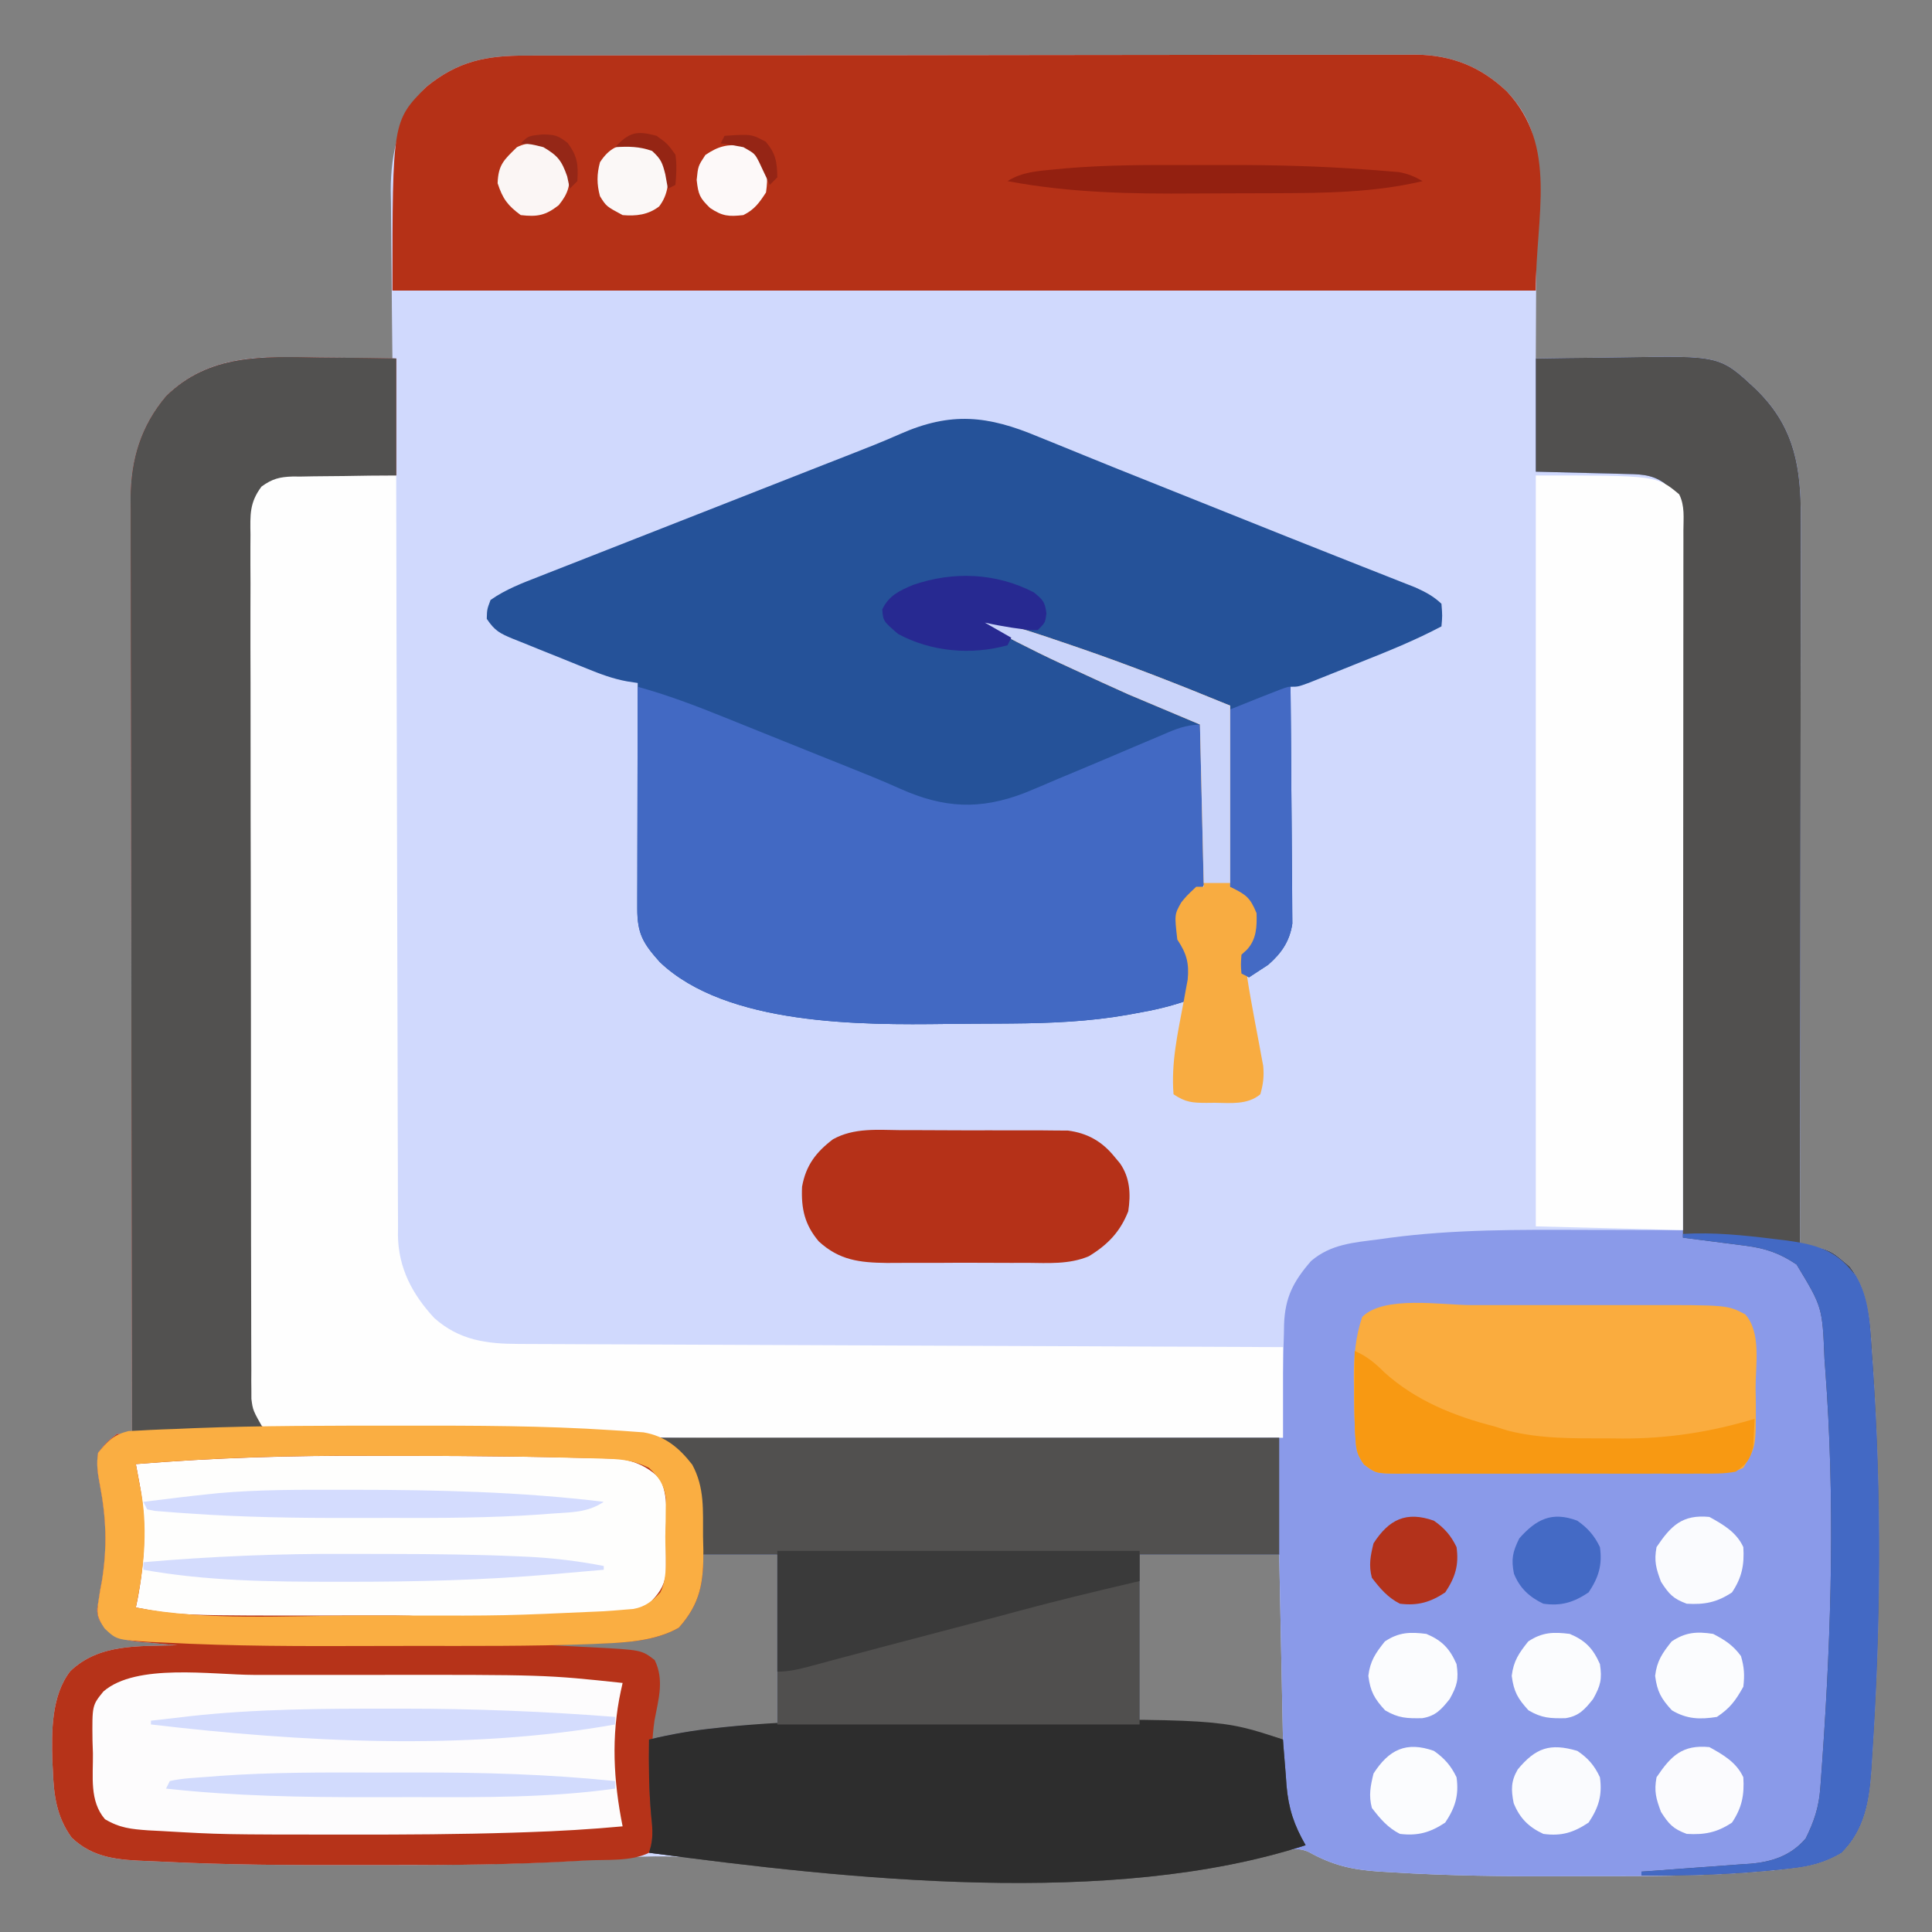 <?xml version="1.0" encoding="UTF-8"?>
<svg version="1.1" xmlns="http://www.w3.org/2000/svg" width="512" height="512">
<rect width="100%" height="100%" fill="#808080" stroke="none"/>
<path d="M0 0 C1.036 -0.005 2.072 -0.009 3.14 -0.014 C6.605 -0.026 10.07 -0.025 13.535 -0.023 C16.022 -0.029 18.51 -0.036 20.997 -0.043 C27.048 -0.059 33.099 -0.066 39.15 -0.067 C44.07 -0.068 48.991 -0.072 53.912 -0.078 C67.875 -0.096 81.839 -0.105 95.803 -0.103 C96.555 -0.103 97.307 -0.103 98.082 -0.103 C99.212 -0.103 99.212 -0.103 100.364 -0.103 C112.566 -0.102 124.767 -0.121 136.969 -0.149 C149.51 -0.178 162.051 -0.192 174.592 -0.19 C181.628 -0.19 188.664 -0.195 195.7 -0.217 C202.318 -0.237 208.936 -0.236 215.554 -0.222 C217.98 -0.22 220.406 -0.224 222.831 -0.236 C226.149 -0.252 229.466 -0.242 232.784 -0.227 C234.216 -0.242 234.216 -0.242 235.677 -0.258 C245.261 -0.16 252.937 2.895 259.895 9.474 C265.35 15.27 267.845 21.249 267.81 29.181 C267.81 30.322 267.809 31.462 267.809 32.638 C267.799 33.854 267.789 35.069 267.778 36.322 C267.774 38.207 267.774 38.207 267.769 40.13 C267.76 43.454 267.742 46.778 267.72 50.102 C267.699 53.501 267.69 56.9 267.68 60.299 C267.658 66.955 267.625 73.611 267.583 80.267 C269.405 80.236 269.405 80.236 271.264 80.204 C275.817 80.131 280.369 80.085 284.923 80.048 C286.885 80.028 288.847 80.001 290.809 79.966 C316.423 79.522 316.423 79.522 325.958 88.455 C335.249 97.496 337.57 107.125 337.802 119.814 C337.84 124.229 337.827 128.644 337.81 133.059 C337.809 135.051 337.809 137.043 337.811 139.034 C337.811 144.414 337.799 149.793 337.785 155.172 C337.773 160.805 337.772 166.437 337.769 172.069 C337.763 182.721 337.747 193.374 337.727 204.027 C337.704 216.16 337.693 228.293 337.683 240.426 C337.662 265.373 337.627 290.32 337.583 315.267 C338.69 315.405 339.797 315.543 340.937 315.685 C344.643 316.277 346.074 316.845 348.833 319.267 C349.477 319.804 350.122 320.34 350.786 320.892 C355.843 327.576 356.198 335.928 356.708 344.017 C356.786 345.137 356.863 346.257 356.944 347.41 C359.224 382.005 359.011 416.554 356.708 451.142 C356.608 452.799 356.608 452.799 356.507 454.488 C355.908 462.719 354.665 470.185 348.583 476.267 C344.144 478.862 340.36 479.821 335.27 480.392 C334.037 480.539 332.803 480.686 331.532 480.838 C329.883 480.99 328.233 481.132 326.583 481.267 C325.515 481.356 324.448 481.445 323.348 481.537 C309.764 482.5 296.161 482.455 282.549 482.453 C279.76 482.453 276.97 482.46 274.18 482.473 C259.252 482.545 244.376 482.38 229.473 481.443 C228.275 481.374 227.077 481.305 225.843 481.233 C218.671 480.721 213.685 479.549 207.404 476.056 C205.132 475.073 203.866 475.234 201.442 475.658 C200.226 475.856 200.226 475.856 198.985 476.057 C198.11 476.209 197.235 476.361 196.333 476.517 C188.45 477.761 180.599 478.739 172.645 479.392 C171.329 479.505 171.329 479.505 169.986 479.62 C152.318 481.023 134.613 481.472 116.895 481.455 C115.935 481.455 114.975 481.455 113.986 481.455 C90.724 481.434 67.344 480.757 44.266 477.635 C35.32 476.743 26.424 477.496 17.477 478.108 C-0.567 479.318 -18.56 479.58 -36.64 479.528 C-39.868 479.519 -43.097 479.519 -46.325 479.528 C-62.765 479.575 -79.205 479.481 -95.628 478.668 C-97.046 478.6 -98.465 478.539 -99.883 478.485 C-107.658 478.18 -114.552 477.872 -120.417 472.267 C-124.456 466.709 -125.174 461.004 -125.417 454.267 C-125.457 453.548 -125.497 452.829 -125.538 452.088 C-125.784 444.202 -125.814 434.584 -120.792 428.142 C-113.058 420.721 -102.453 421.598 -92.417 421.267 C-94.063 421.138 -94.063 421.138 -95.742 421.006 C-97.196 420.865 -98.65 420.723 -100.105 420.58 C-100.826 420.526 -101.547 420.473 -102.29 420.418 C-106.279 419.999 -108.148 419.47 -111.445 416.99 C-113.417 414.267 -113.417 414.267 -113.722 411.838 C-113.509 410.627 -113.509 410.627 -113.292 409.392 C-113.157 408.518 -113.022 407.644 -112.882 406.744 C-112.729 405.927 -112.575 405.109 -112.417 404.267 C-110.985 395.353 -111.246 387.587 -112.952 378.744 C-113.514 375.751 -113.921 373.291 -113.417 370.267 C-111.167 367.392 -111.167 367.392 -108.417 365.267 C-107.097 365.267 -105.777 365.267 -104.417 365.267 C-104.42 363.957 -104.423 362.647 -104.426 361.297 C-104.491 330.178 -104.54 299.059 -104.571 267.939 C-104.574 264.107 -104.578 260.274 -104.582 256.442 C-104.583 255.679 -104.584 254.916 -104.584 254.13 C-104.598 241.785 -104.621 229.441 -104.649 217.097 C-104.677 204.425 -104.693 191.753 -104.7 179.081 C-104.704 171.265 -104.717 163.45 -104.741 155.634 C-104.759 149.635 -104.761 143.636 -104.757 137.637 C-104.757 135.181 -104.763 132.724 -104.775 130.268 C-104.79 126.908 -104.786 123.549 -104.778 120.189 C-104.787 119.222 -104.796 118.255 -104.805 117.259 C-104.737 107.005 -102.087 98.164 -95.417 90.267 C-86.391 81.379 -75.793 79.847 -63.646 79.886 C-60.841 79.916 -58.035 79.966 -55.23 80.017 C-53.305 80.038 -51.38 80.056 -49.454 80.072 C-44.775 80.116 -40.096 80.185 -35.417 80.267 C-35.426 79.615 -35.435 78.963 -35.444 78.291 C-35.533 71.461 -35.593 64.631 -35.637 57.8 C-35.657 55.256 -35.684 52.712 -35.719 50.169 C-35.768 46.497 -35.79 42.826 -35.808 39.154 C-35.829 38.03 -35.849 36.905 -35.87 35.747 C-35.873 25.827 -33.623 15.565 -26.417 8.267 C-18.028 1.442 -10.552 -0.034 0 0 Z M46.583 397.267 C46.335 399.124 46.088 400.98 45.833 402.892 C44.983 407.901 44.114 411.442 40.583 415.267 C32.729 420.329 22.904 419.535 13.882 419.785 C12.517 419.836 12.517 419.836 11.126 419.889 C10.301 419.914 9.476 419.939 8.626 419.964 C6.36 420.093 6.36 420.093 4.583 422.267 C5.436 422.305 5.436 422.305 6.308 422.343 C8.92 422.46 11.533 422.583 14.145 422.705 C15.04 422.744 15.936 422.784 16.858 422.824 C30.716 423.484 30.716 423.484 33.536 426.033 C34.79 428.709 34.758 430.111 34.333 433.017 C34.224 433.817 34.116 434.616 34.005 435.439 C33.865 436.373 33.726 437.306 33.583 438.267 C33.253 440.907 32.923 443.547 32.583 446.267 C49.413 444.287 49.413 444.287 66.583 442.267 C66.583 427.417 66.583 412.567 66.583 397.267 C59.983 397.267 53.383 397.267 46.583 397.267 Z M162.583 397.267 C162.583 412.117 162.583 426.967 162.583 442.267 C175.123 443.587 187.663 444.907 200.583 446.267 C200.253 430.097 199.923 413.927 199.583 397.267 C187.373 397.267 175.163 397.267 162.583 397.267 Z " fill="#D0D9FD" transform="translate(139.417,14.733)"/>
<path d="M0 0 C5.781 -0.092 11.559 -0.172 17.34 -0.22 C19.302 -0.24 21.264 -0.267 23.226 -0.302 C48.84 -0.745 48.84 -0.745 58.375 8.188 C67.667 17.228 69.987 26.858 70.219 39.547 C70.258 43.962 70.245 48.376 70.227 52.792 C70.226 54.783 70.227 56.775 70.228 58.767 C70.229 64.146 70.217 69.526 70.203 74.905 C70.19 80.537 70.189 86.169 70.187 91.801 C70.181 102.454 70.164 113.107 70.144 123.759 C70.122 135.893 70.111 148.026 70.101 160.159 C70.08 185.106 70.045 210.053 70 235 C71.107 235.138 72.214 235.276 73.354 235.418 C77.06 236.01 78.491 236.577 81.25 239 C81.895 239.536 82.539 240.072 83.203 240.625 C88.26 247.309 88.616 255.661 89.125 263.75 C89.203 264.87 89.281 265.989 89.361 267.143 C91.641 301.737 91.429 336.287 89.125 370.875 C89.026 372.531 89.026 372.531 88.924 374.221 C88.325 382.452 87.083 389.917 81 396 C76.561 398.595 72.777 399.553 67.688 400.125 C66.454 400.272 65.22 400.419 63.949 400.57 C62.3 400.722 60.65 400.864 59 401 C57.932 401.089 56.865 401.178 55.765 401.27 C42.181 402.232 28.578 402.187 14.967 402.185 C12.177 402.185 9.387 402.192 6.598 402.206 C-8.33 402.278 -23.207 402.113 -38.109 401.176 C-39.307 401.106 -40.505 401.037 -41.74 400.966 C-48.912 400.453 -53.898 399.282 -60.179 395.788 C-62.45 394.805 -63.716 394.967 -66.141 395.391 C-66.951 395.522 -67.762 395.654 -68.597 395.79 C-69.473 395.941 -70.348 396.093 -71.25 396.25 C-79.132 397.493 -86.984 398.472 -94.938 399.125 C-95.815 399.2 -96.693 399.275 -97.597 399.353 C-115.264 400.755 -132.97 401.207 -150.688 401.188 C-152.132 401.187 -152.132 401.187 -153.605 401.187 C-180.912 401.152 -207.919 399.603 -235 396 C-234.749 395.096 -234.749 395.096 -234.492 394.174 C-233.851 391.343 -234.149 388.948 -234.438 386.062 C-235.03 379.358 -235.099 372.726 -235 366 C-228.792 364.483 -222.67 363.497 -216.312 362.875 C-215.09 362.745 -215.09 362.745 -213.842 362.613 C-209.495 362.171 -205.402 362 -201 362 C-201 347.15 -201 332.3 -201 317 C-207.6 317 -214.2 317 -221 317 C-221.25 308.5 -221.25 308.5 -221.298 305.873 C-221.54 300.257 -222.725 295.646 -226 291 C-227.92 289.375 -229.799 288.25 -232 287 C-232 286.67 -232 286.34 -232 286 C-177.55 286 -123.1 286 -67 286 C-67 280.39 -67 274.78 -67 269 C-66.952 265.449 -66.885 261.921 -66.75 258.375 C-66.736 257.556 -66.722 256.738 -66.707 255.895 C-66.422 248.786 -64.264 244.612 -59.562 239.188 C-54.285 234.682 -48.29 234.301 -41.625 233.438 C-40.724 233.312 -39.823 233.186 -38.895 233.057 C-21.637 230.752 -4.437 230.877 12.938 230.938 C15.471 230.943 18.004 230.947 20.537 230.951 C26.691 230.962 32.846 230.979 39 231 C38.963 205.922 38.903 180.845 38.816 155.767 C38.776 144.123 38.744 132.479 38.729 120.836 C38.716 110.688 38.689 100.541 38.645 90.394 C38.623 85.02 38.607 79.646 38.608 74.271 C38.609 69.214 38.591 64.158 38.559 59.101 C38.55 57.244 38.549 55.387 38.554 53.529 C38.561 50.995 38.543 48.462 38.519 45.928 C38.527 45.192 38.535 44.456 38.542 43.697 C38.461 38.856 37.41 36.417 34 33 C30.56 30.562 27.182 30.691 23.047 30.586 C21.839 30.55 20.631 30.515 19.386 30.478 C17.856 30.444 16.326 30.41 14.75 30.375 C9.883 30.251 5.015 30.128 0 30 C0 20.1 0 10.2 0 0 Z M-105 317 C-105 331.85 -105 346.7 -105 362 C-92.46 363.32 -79.92 364.64 -67 366 C-67.33 349.83 -67.66 333.66 -68 317 C-80.21 317 -92.42 317 -105 317 Z " fill="#8A9AE9" transform="translate(407,95)"/>
<path d="M0 0 C1.973 0.02 3.947 0.038 5.92 0.055 C10.718 0.095 15.514 0.173 20.312 0.25 C20.312 10.48 20.312 20.71 20.312 31.25 C17.988 31.264 15.664 31.278 13.27 31.293 C11.009 31.324 8.749 31.363 6.488 31.403 C4.922 31.426 3.355 31.44 1.789 31.446 C-0.469 31.455 -2.724 31.496 -4.98 31.543 C-5.676 31.539 -6.373 31.535 -7.09 31.531 C-10.587 31.635 -12.52 32.129 -15.374 34.183 C-18.609 38.471 -18.377 41.735 -18.302 46.974 C-18.308 47.959 -18.314 48.945 -18.319 49.96 C-18.332 53.266 -18.31 56.571 -18.287 59.877 C-18.289 62.246 -18.293 64.614 -18.299 66.983 C-18.308 72.75 -18.294 78.517 -18.269 84.285 C-18.241 91 -18.239 97.715 -18.239 104.431 C-18.238 116.412 -18.213 128.393 -18.175 140.374 C-18.137 152.001 -18.116 163.629 -18.113 175.257 C-18.113 176.331 -18.113 176.331 -18.112 177.427 C-18.112 178.142 -18.112 178.857 -18.112 179.594 C-18.112 181.034 -18.111 182.473 -18.111 183.913 C-18.111 184.978 -18.111 184.978 -18.11 186.065 C-18.107 197.144 -18.088 208.223 -18.068 219.302 C-18.061 223.318 -18.057 227.334 -18.053 231.351 C-18.048 238.316 -18.032 245.281 -18.005 252.246 C-17.998 254.562 -17.994 256.877 -17.993 259.193 C-17.992 262.347 -17.978 265.5 -17.962 268.653 C-17.964 269.576 -17.966 270.499 -17.969 271.449 C-17.962 272.294 -17.955 273.138 -17.948 274.008 C-17.946 274.736 -17.944 275.464 -17.942 276.214 C-17.648 278.565 -16.85 280.201 -15.688 282.25 C-14.862 282.26 -14.036 282.271 -13.185 282.281 C-5.289 282.38 2.606 282.483 10.501 282.589 C14.558 282.644 18.614 282.697 22.67 282.747 C53.689 283.133 53.689 283.133 67.402 283.723 C68.267 283.76 69.132 283.797 70.023 283.835 C72.455 283.952 74.883 284.093 77.312 284.25 C78.27 284.309 79.227 284.368 80.213 284.429 C81.183 284.501 82.154 284.572 83.155 284.646 C84.035 284.709 84.915 284.772 85.821 284.836 C91.545 285.787 95.267 288.91 98.75 293.375 C102.108 299.554 101.571 305.555 101.625 312.438 C101.654 313.645 101.683 314.852 101.713 316.096 C101.773 324.537 100.975 330.157 95.188 336.625 C88.04 340.665 79.217 340.604 71.188 340.875 C70.231 340.914 69.275 340.952 68.289 340.992 C65.964 341.085 63.638 341.171 61.312 341.25 C62.531 341.311 63.749 341.371 65.004 341.434 C66.628 341.518 68.251 341.603 69.875 341.688 C71.075 341.746 71.075 341.746 72.299 341.807 C85.343 342.499 85.343 342.499 88.812 345.188 C91.385 350.439 89.821 355.558 88.77 361.125 C87.401 370.485 88.23 380.187 89.289 389.543 C89.314 392.45 88.928 393.859 87.312 396.25 C82.542 398.635 75.886 397.987 70.566 398.297 C69.815 398.341 69.064 398.386 68.29 398.431 C51.557 399.398 34.847 399.559 18.09 399.511 C14.861 399.502 11.633 399.502 8.405 399.511 C-8.035 399.557 -24.475 399.464 -40.898 398.651 C-42.316 398.583 -43.735 398.521 -45.154 398.468 C-52.928 398.162 -59.822 397.854 -65.688 392.25 C-69.727 386.691 -70.445 380.986 -70.688 374.25 C-70.727 373.531 -70.767 372.811 -70.809 372.07 C-71.054 364.185 -71.085 354.566 -66.062 348.125 C-58.329 340.703 -47.723 341.581 -37.688 341.25 C-39.333 341.12 -39.333 341.12 -41.012 340.988 C-42.466 340.848 -43.921 340.706 -45.375 340.562 C-46.096 340.509 -46.817 340.456 -47.561 340.4 C-51.549 339.981 -53.418 339.453 -56.715 336.973 C-58.688 334.25 -58.688 334.25 -58.992 331.82 C-58.779 330.61 -58.779 330.61 -58.562 329.375 C-58.427 328.501 -58.292 327.627 -58.152 326.727 C-57.999 325.909 -57.846 325.092 -57.688 324.25 C-56.255 315.336 -56.516 307.57 -58.223 298.727 C-58.784 295.734 -59.191 293.273 -58.688 290.25 C-56.438 287.375 -56.438 287.375 -53.688 285.25 C-52.367 285.25 -51.047 285.25 -49.688 285.25 C-49.69 283.94 -49.693 282.63 -49.696 281.28 C-49.761 250.161 -49.81 219.041 -49.841 187.922 C-49.844 184.089 -49.848 180.257 -49.852 176.424 C-49.853 175.661 -49.854 174.898 -49.855 174.112 C-49.868 161.768 -49.891 149.424 -49.919 137.079 C-49.947 124.407 -49.964 111.735 -49.97 99.063 C-49.974 91.248 -49.987 83.432 -50.011 75.617 C-50.029 69.618 -50.031 63.619 -50.027 57.62 C-50.028 55.163 -50.034 52.707 -50.045 50.25 C-50.06 46.89 -50.056 43.531 -50.048 40.171 C-50.057 39.204 -50.066 38.237 -50.075 37.241 C-50.008 26.987 -47.357 18.147 -40.688 10.25 C-29.216 -1.045 -14.984 -0.266 0 0 Z " fill="#B63319" transform="translate(84.688,94.75)"/>
<path d="M0 0 C1.306 0.53 2.613 1.057 3.921 1.583 C6.874 2.773 9.821 3.976 12.765 5.187 C18.402 7.499 24.062 9.754 29.723 12.008 C38.307 15.427 46.886 18.857 55.461 22.301 C63.187 25.403 70.92 28.486 78.664 31.543 C81.083 32.5 83.501 33.458 85.92 34.416 C87.416 35.008 88.914 35.597 90.412 36.184 C92.452 36.983 94.488 37.79 96.523 38.598 C97.651 39.041 98.778 39.485 99.939 39.942 C102.605 41.156 104.685 42.239 106.812 44.25 C107.062 47.438 107.062 47.438 106.812 50.25 C99.914 53.903 92.746 56.799 85.501 59.679 C83.419 60.507 81.34 61.343 79.262 62.18 C77.938 62.709 76.613 63.237 75.289 63.766 C74.094 64.243 72.898 64.72 71.667 65.212 C68.812 66.25 68.812 66.25 66.812 66.25 C66.821 67.064 66.83 67.877 66.839 68.715 C66.92 76.395 66.981 84.075 67.02 91.755 C67.041 95.703 67.069 99.651 67.114 103.599 C67.158 107.412 67.182 111.224 67.192 115.037 C67.199 116.489 67.214 117.941 67.235 119.393 C67.265 121.432 67.268 123.47 67.267 125.51 C67.275 126.669 67.284 127.829 67.294 129.023 C66.598 133.69 64.418 136.846 60.891 139.93 C59.198 141.036 57.505 142.143 55.812 143.25 C55.153 142.92 54.492 142.59 53.812 142.25 C53.625 139.938 53.625 139.938 53.812 137.25 C54.287 136.817 54.761 136.384 55.25 135.938 C57.793 133.191 57.932 129.847 57.812 126.25 C56.059 122.004 55.049 121.368 50.812 119.25 C50.812 103.41 50.812 87.57 50.812 71.25 C47.843 70.26 44.873 69.27 41.812 68.25 C39.148 67.297 36.488 66.336 33.832 65.359 C32.332 64.812 30.833 64.265 29.333 63.718 C28.563 63.436 27.793 63.155 27 62.866 C12.701 57.652 -1.618 52.663 -16.188 48.25 C-0.534 56.316 15.374 63.669 31.478 70.777 C35.592 72.594 39.703 74.422 43.812 76.25 C43.936 82.301 44.027 88.35 44.087 94.402 C44.112 96.46 44.146 98.519 44.19 100.577 C44.25 103.536 44.279 106.494 44.301 109.453 C44.327 110.373 44.352 111.293 44.379 112.241 C44.382 118.676 44.382 118.676 41.344 121.737 C40.509 122.236 39.673 122.736 38.812 123.25 C37.247 126.38 37.272 129.841 37.812 133.25 C38.319 133.866 38.826 134.482 39.348 135.117 C41.387 138.086 40.921 139.979 40.5 143.5 C40.38 144.578 40.26 145.655 40.137 146.766 C39.976 147.995 39.976 147.995 39.812 149.25 C35.171 150.931 30.54 151.976 25.688 152.812 C25.004 152.938 24.321 153.064 23.617 153.193 C13.45 154.978 3.195 155.414 -7.109 155.488 C-8.212 155.496 -9.314 155.504 -10.45 155.513 C-12.773 155.526 -15.096 155.537 -17.418 155.545 C-19.743 155.557 -22.068 155.577 -24.392 155.607 C-46.881 155.893 -82.646 156.049 -100.312 139.227 C-104.75 134.27 -106.314 131.699 -106.301 124.964 C-106.301 124.32 -106.301 123.676 -106.301 123.013 C-106.301 120.881 -106.293 118.749 -106.285 116.617 C-106.283 115.14 -106.282 113.663 -106.281 112.187 C-106.277 108.297 -106.267 104.407 -106.256 100.518 C-106.246 96.549 -106.241 92.581 -106.236 88.613 C-106.226 80.826 -106.209 73.038 -106.188 65.25 C-107.562 65.041 -107.562 65.041 -108.963 64.829 C-112.755 64.148 -116.153 62.859 -119.703 61.414 C-120.4 61.134 -121.097 60.854 -121.815 60.566 C-123.279 59.975 -124.741 59.382 -126.202 58.785 C-128.44 57.874 -130.685 56.979 -132.93 56.086 C-134.355 55.509 -135.779 54.931 -137.203 54.352 C-137.874 54.086 -138.545 53.82 -139.236 53.546 C-142.674 52.125 -144.066 51.432 -146.188 48.25 C-146.125 45.75 -146.125 45.75 -145.188 43.25 C-141.209 40.446 -136.771 38.765 -132.262 37.012 C-131.466 36.698 -130.671 36.385 -129.851 36.062 C-127.194 35.016 -124.535 33.977 -121.875 32.938 C-119.992 32.198 -118.11 31.458 -116.228 30.718 C-112.124 29.104 -108.019 27.494 -103.914 25.886 C-96.744 23.077 -89.577 20.262 -82.41 17.445 C-79.9 16.459 -77.389 15.472 -74.878 14.486 C-74.26 14.243 -73.641 13.999 -73.004 13.749 C-68.75 12.078 -64.496 10.408 -60.241 8.739 C-59.095 8.289 -57.95 7.839 -56.77 7.376 C-54.545 6.503 -52.319 5.634 -50.092 4.767 C-45.586 3.008 -41.098 1.241 -36.678 -0.725 C-23.173 -6.692 -13.421 -5.648 0 0 Z " fill="#255299" transform="translate(275.188,115.75)"/>
<path d="M0 0 C1.036 -0.005 2.072 -0.009 3.14 -0.014 C6.605 -0.026 10.07 -0.025 13.535 -0.023 C16.022 -0.029 18.51 -0.036 20.997 -0.043 C27.048 -0.059 33.099 -0.066 39.15 -0.067 C44.07 -0.068 48.991 -0.072 53.912 -0.078 C67.875 -0.096 81.839 -0.105 95.803 -0.103 C96.555 -0.103 97.307 -0.103 98.082 -0.103 C99.212 -0.103 99.212 -0.103 100.364 -0.103 C112.566 -0.102 124.767 -0.121 136.969 -0.149 C149.51 -0.178 162.051 -0.192 174.592 -0.19 C181.628 -0.19 188.664 -0.195 195.7 -0.217 C202.318 -0.237 208.936 -0.236 215.554 -0.222 C217.98 -0.22 220.406 -0.224 222.831 -0.236 C226.149 -0.252 229.466 -0.242 232.784 -0.227 C234.216 -0.242 234.216 -0.242 235.677 -0.258 C245.261 -0.16 252.937 2.895 259.895 9.474 C273.556 23.989 267.583 42.491 267.583 62.267 C167.593 62.267 67.603 62.267 -35.417 62.267 C-35.417 17.381 -35.417 17.381 -26.417 8.267 C-18.028 1.442 -10.552 -0.034 0 0 Z " fill="#B53117" transform="translate(139.417,14.733)"/>
<path d="M0 0 C1.391 0 2.782 0.006 4.174 0.016 C4.905 0.017 5.636 0.019 6.389 0.02 C8.733 0.026 11.076 0.038 13.42 0.051 C15.005 0.056 16.59 0.061 18.176 0.065 C22.069 0.076 25.963 0.093 29.857 0.114 C29.859 1.177 29.86 2.241 29.862 3.337 C29.898 29.227 29.958 55.117 30.041 81.007 C30.081 93.527 30.113 106.047 30.128 118.567 C30.141 129.481 30.168 140.394 30.212 151.308 C30.234 157.086 30.25 162.863 30.249 168.641 C30.248 174.082 30.266 179.523 30.298 184.964 C30.307 186.958 30.309 188.952 30.303 190.947 C30.296 193.676 30.314 196.405 30.338 199.135 C30.33 199.918 30.323 200.701 30.315 201.508 C30.448 210.165 34.112 217.113 39.924 223.387 C46.544 229.299 53.769 230.261 62.349 230.272 C63.646 230.279 63.646 230.279 64.97 230.287 C67.873 230.302 70.777 230.31 73.68 230.319 C75.76 230.328 77.839 230.338 79.919 230.349 C85.569 230.376 91.219 230.397 96.87 230.417 C102.773 230.439 108.676 230.466 114.579 230.493 C125.76 230.543 136.94 230.588 148.121 230.631 C160.849 230.68 173.577 230.735 186.304 230.791 C212.489 230.904 238.673 231.011 264.857 231.114 C264.857 239.034 264.857 246.954 264.857 255.114 C243.273 255.137 221.689 255.155 200.105 255.165 C190.082 255.17 180.06 255.178 170.037 255.189 C161.298 255.199 152.559 255.205 143.821 255.208 C139.196 255.209 134.572 255.212 129.948 255.219 C125.589 255.226 121.23 255.228 116.87 255.227 C115.277 255.227 113.684 255.229 112.09 255.233 C104.41 255.25 96.797 255.186 89.152 254.358 C75.761 252.93 62.167 253.049 48.713 252.984 C46.401 252.973 44.089 252.959 41.777 252.944 C40.218 252.934 38.659 252.924 37.099 252.914 C36.323 252.909 35.546 252.904 34.745 252.899 C30.739 252.876 26.733 252.862 22.727 252.863 C18.784 252.864 14.842 252.841 10.899 252.801 C9.411 252.791 7.923 252.789 6.435 252.797 C4.375 252.806 2.318 252.785 0.259 252.757 C-0.909 252.753 -2.076 252.75 -3.279 252.746 C-6.143 252.114 -6.143 252.114 -7.797 250.181 C-9.687 245.874 -9.564 242.053 -9.537 237.397 C-9.543 236.412 -9.549 235.427 -9.556 234.412 C-9.572 231.109 -9.568 227.806 -9.563 224.502 C-9.57 222.135 -9.579 219.768 -9.588 217.401 C-9.611 210.97 -9.614 204.538 -9.612 198.106 C-9.611 194.09 -9.616 190.074 -9.622 186.058 C-9.624 184.708 -9.626 183.359 -9.628 182.009 C-9.629 181.338 -9.631 180.666 -9.632 179.974 C-9.65 167.274 -9.649 154.574 -9.643 141.873 C-9.637 130.253 -9.658 118.633 -9.691 107.014 C-9.725 95.082 -9.74 83.15 -9.735 71.218 C-9.733 64.519 -9.739 57.82 -9.763 51.122 C-9.785 44.824 -9.784 38.528 -9.763 32.23 C-9.76 29.917 -9.765 27.603 -9.779 25.29 C-9.797 22.136 -9.785 18.984 -9.764 15.83 C-9.777 14.911 -9.789 13.991 -9.802 13.043 C-9.739 8.493 -9.632 6.715 -6.666 3.069 C-5.834 2.424 -5.001 1.778 -4.143 1.114 C-3.143 0.114 -3.143 0.114 0 0 Z " fill="#FEFEFE" transform="translate(75.143,125.886)"/>
<path d="M0 0 C54.12 0 108.24 0 164 0 C164 10.23 164 20.46 164 31 C151.79 31 139.58 31 127 31 C127 45.85 127 60.7 127 76 C129.97 76 132.94 76 136 76 C138.157 76.167 140.312 76.37 142.461 76.621 C143.591 76.752 144.722 76.883 145.887 77.018 C147.038 77.156 148.189 77.295 149.375 77.438 C150.549 77.572 151.724 77.707 152.934 77.846 C161.595 78.865 161.595 78.865 165 80 C165.059 80.846 165.059 80.846 165.12 81.709 C165.313 84.308 165.531 86.903 165.75 89.5 C165.812 90.387 165.874 91.274 165.938 92.188 C166.48 98.34 167.919 102.639 171 108 C119.525 124.679 49.781 117.022 -3 110 C-2.833 109.397 -2.665 108.795 -2.492 108.174 C-1.851 105.343 -2.149 102.948 -2.438 100.062 C-3.03 93.358 -3.099 86.726 -3 80 C3.208 78.483 9.33 77.497 15.688 76.875 C16.91 76.745 16.91 76.745 18.158 76.613 C22.505 76.171 26.598 76 31 76 C31 61.15 31 46.3 31 31 C24.4 31 17.8 31 11 31 C10.75 22.5 10.75 22.5 10.702 19.873 C10.46 14.257 9.275 9.646 6 5 C4.08 3.375 2.201 2.25 0 1 C0 0.67 0 0.34 0 0 Z " fill="#51504F" transform="translate(175,381)"/>
<path d="M0 0 C5.781 -0.092 11.559 -0.172 17.34 -0.22 C19.302 -0.24 21.264 -0.267 23.226 -0.302 C48.84 -0.745 48.84 -0.745 58.375 8.188 C67.667 17.228 69.987 26.858 70.219 39.547 C70.258 43.962 70.245 48.376 70.227 52.792 C70.226 54.783 70.227 56.775 70.228 58.767 C70.229 64.146 70.217 69.526 70.203 74.905 C70.19 80.537 70.189 86.169 70.187 91.801 C70.181 102.454 70.164 113.107 70.144 123.759 C70.122 135.893 70.111 148.026 70.101 160.159 C70.08 185.106 70.045 210.053 70 235 C71.107 235.138 72.214 235.276 73.354 235.418 C77.06 236.01 78.491 236.577 81.25 239 C81.895 239.536 82.539 240.072 83.203 240.625 C88.26 247.309 88.616 255.661 89.125 263.75 C89.203 264.87 89.281 265.989 89.361 267.143 C91.641 301.737 91.429 336.287 89.125 370.875 C89.026 372.531 89.026 372.531 88.924 374.221 C88.325 382.452 87.083 389.917 81 396 C76.561 398.595 72.777 399.553 67.688 400.125 C66.997 400.203 66.306 400.281 65.594 400.361 C53.079 401.705 40.583 402.179 28 402 C28 401.67 28 401.34 28 401 C29.535 400.895 29.535 400.895 31.102 400.788 C34.926 400.522 38.747 400.233 42.569 399.938 C44.218 399.814 45.868 399.695 47.518 399.583 C49.9 399.421 52.28 399.236 54.66 399.047 C55.39 399.002 56.119 398.957 56.871 398.911 C62.627 398.419 67.629 396.772 71.523 392.219 C73.75 387.724 75.018 383.947 75.389 378.977 C75.449 378.186 75.509 377.396 75.571 376.581 C75.631 375.723 75.692 374.865 75.754 373.98 C75.819 373.071 75.885 372.162 75.952 371.225 C78.38 336.652 79.327 302.152 76.688 267.562 C76.599 266.369 76.599 266.369 76.51 265.151 C75.956 251.412 75.956 251.412 69.125 240.125 C64.758 237.155 60.916 235.82 55.699 235.148 C54.723 235.02 53.746 234.891 52.74 234.758 C51.733 234.631 50.725 234.505 49.688 234.375 C48.661 234.241 47.634 234.107 46.576 233.969 C44.051 233.64 41.526 233.317 39 233 C38.999 232 38.997 230.999 38.996 229.969 C38.959 205.64 38.9 181.313 38.816 156.985 C38.776 145.22 38.744 133.455 38.729 121.69 C38.716 111.437 38.689 101.185 38.645 90.932 C38.623 85.502 38.607 80.072 38.608 74.642 C38.609 69.532 38.591 64.423 38.559 59.314 C38.55 57.437 38.549 55.561 38.554 53.684 C38.561 51.124 38.543 48.565 38.519 46.004 C38.527 45.26 38.535 44.516 38.542 43.749 C38.462 38.888 37.431 36.43 34 33 C30.56 30.562 27.182 30.691 23.047 30.586 C21.839 30.55 20.631 30.515 19.386 30.478 C17.856 30.444 16.326 30.41 14.75 30.375 C9.883 30.251 5.015 30.128 0 30 C0 20.1 0 10.2 0 0 Z " fill="#51504F" transform="translate(407,95)"/>
<path d="M0 0 C7.71 2.135 15.069 4.895 22.48 7.895 C23.652 8.364 24.823 8.834 26.029 9.318 C29.123 10.561 32.216 11.807 35.308 13.055 C38.411 14.306 41.515 15.552 44.619 16.799 C45.823 17.283 47.026 17.767 48.266 18.266 C50.645 19.221 53.024 20.174 55.405 21.124 C60.165 23.028 64.913 24.931 69.588 27.037 C81.119 32.183 90.651 32.686 102.426 28.184 C105.408 26.979 108.36 25.712 111.312 24.438 C112.79 23.82 114.269 23.205 115.748 22.592 C120.967 20.421 126.168 18.21 131.366 15.99 C133.693 14.998 136.024 14.016 138.355 13.035 C139.064 12.73 139.773 12.425 140.504 12.111 C143.956 10.665 146.194 10 150 10 C150.124 16.051 150.214 22.1 150.275 28.152 C150.3 30.21 150.334 32.269 150.377 34.327 C150.438 37.286 150.466 40.244 150.488 43.203 C150.514 44.123 150.54 45.043 150.566 45.991 C150.569 52.426 150.569 52.426 147.532 55.487 C146.696 55.986 145.861 56.486 145 57 C143.435 60.13 143.46 63.591 144 67 C144.507 67.616 145.013 68.232 145.535 68.867 C147.574 71.836 147.109 73.729 146.688 77.25 C146.568 78.328 146.448 79.405 146.324 80.516 C146.217 81.335 146.11 82.155 146 83 C141.359 84.681 136.727 85.726 131.875 86.562 C130.85 86.751 130.85 86.751 129.805 86.943 C119.638 88.728 109.383 89.164 99.078 89.238 C97.976 89.246 96.873 89.254 95.737 89.263 C93.415 89.276 91.092 89.287 88.769 89.295 C86.444 89.307 84.12 89.327 81.795 89.357 C59.306 89.643 23.542 89.799 5.875 72.977 C1.471 68.058 -0.126 65.489 -0.114 58.806 C-0.113 57.505 -0.113 56.204 -0.113 54.863 C-0.108 53.437 -0.103 52.012 -0.098 50.586 C-0.096 49.131 -0.094 47.677 -0.093 46.223 C-0.09 42.392 -0.08 38.562 -0.069 34.731 C-0.058 30.823 -0.054 26.916 -0.049 23.008 C-0.038 15.339 -0.021 7.669 0 0 Z " fill="#4269C3" transform="translate(169,182)"/>
<path d="M0 0 C1.973 0.02 3.947 0.038 5.92 0.055 C10.718 0.095 15.514 0.173 20.312 0.25 C20.312 10.48 20.312 20.71 20.312 31.25 C17.988 31.264 15.664 31.278 13.27 31.293 C11.009 31.324 8.749 31.363 6.488 31.403 C4.922 31.426 3.355 31.44 1.789 31.446 C-0.469 31.455 -2.724 31.496 -4.98 31.543 C-5.676 31.539 -6.373 31.535 -7.09 31.531 C-10.588 31.635 -12.519 32.129 -15.373 34.184 C-18.607 38.468 -18.38 41.726 -18.309 46.96 C-18.315 47.944 -18.322 48.929 -18.328 49.943 C-18.344 53.244 -18.323 56.544 -18.303 59.845 C-18.306 62.211 -18.312 64.576 -18.32 66.942 C-18.334 73.369 -18.317 79.797 -18.293 86.224 C-18.273 92.265 -18.278 98.307 -18.281 104.348 C-18.284 116.32 -18.264 128.292 -18.229 140.264 C-18.196 151.878 -18.182 163.492 -18.188 175.106 C-18.195 187.754 -18.193 200.403 -18.173 213.052 C-18.172 213.721 -18.171 214.39 -18.17 215.08 C-18.168 216.423 -18.166 217.767 -18.164 219.111 C-18.157 223.786 -18.156 228.461 -18.158 233.136 C-18.158 239.431 -18.144 245.725 -18.118 252.02 C-18.111 254.332 -18.109 256.643 -18.112 258.955 C-18.116 262.108 -18.101 265.26 -18.082 268.413 C-18.087 269.33 -18.093 270.246 -18.098 271.191 C-18.089 272.039 -18.08 272.888 -18.071 273.762 C-18.069 274.489 -18.067 275.216 -18.066 275.965 C-17.677 279.008 -17.677 279.008 -14.688 284.25 C-26.238 284.58 -37.788 284.91 -49.688 285.25 C-49.755 252.807 -49.809 220.365 -49.841 187.922 C-49.844 184.089 -49.848 180.257 -49.852 176.424 C-49.853 175.661 -49.854 174.898 -49.855 174.112 C-49.868 161.768 -49.891 149.424 -49.919 137.079 C-49.947 124.407 -49.964 111.735 -49.97 99.063 C-49.974 91.248 -49.987 83.432 -50.011 75.617 C-50.029 69.618 -50.031 63.619 -50.027 57.62 C-50.028 55.163 -50.034 52.707 -50.045 50.25 C-50.06 46.89 -50.056 43.531 -50.048 40.171 C-50.057 39.204 -50.066 38.237 -50.075 37.241 C-50.008 26.987 -47.357 18.147 -40.688 10.25 C-29.216 -1.045 -14.984 -0.266 0 0 Z " fill="#525150" transform="translate(84.688,94.75)"/>
<path d="M0 0 C32 0 32 0 38 5 C39.525 8.049 39.133 11.223 39.12 14.568 C39.121 15.357 39.122 16.147 39.123 16.961 C39.124 19.622 39.119 22.283 39.114 24.944 C39.113 26.846 39.113 28.747 39.114 30.649 C39.114 35.824 39.108 41 39.101 46.175 C39.095 51.579 39.095 56.983 39.093 62.387 C39.09 72.626 39.082 82.864 39.072 93.103 C39.061 104.757 39.055 116.411 39.05 128.065 C39.04 152.043 39.022 176.022 39 200 C26.13 199.67 13.26 199.34 0 199 C0 133.33 0 67.66 0 0 Z " fill="#FEFEFE" transform="translate(407,126)"/>
<path d="M0 0 C3.213 0 6.425 -0.007 9.638 -0.021 C73.549 -0.289 73.549 -0.289 89.971 5.185 C90.03 6.031 90.03 6.031 90.091 6.894 C90.283 9.493 90.502 12.089 90.721 14.685 C90.783 15.572 90.844 16.459 90.908 17.373 C91.451 23.526 92.89 27.825 95.971 33.185 C44.495 49.864 -25.248 42.208 -78.029 35.185 C-77.862 34.583 -77.694 33.98 -77.522 33.359 C-76.88 30.528 -77.178 28.134 -77.467 25.248 C-78.06 18.544 -78.128 11.911 -78.029 5.185 C-72.087 3.75 -66.235 2.728 -60.154 2.123 C-59.448 2.045 -58.741 1.967 -58.014 1.886 C-38.729 -0.105 -19.362 -0.003 0 0 Z " fill="#2D2D2D" transform="translate(250.029,455.815)"/>
<path d="M0 0 C2.976 0.011 5.952 0.01 8.929 0.01 C18.386 0.01 27.841 0.071 37.298 0.196 C38.396 0.21 38.396 0.21 39.517 0.224 C43.869 0.284 48.22 0.365 52.571 0.472 C54.558 0.519 56.545 0.552 58.532 0.586 C60.33 0.638 60.33 0.638 62.163 0.69 C63.207 0.715 64.251 0.74 65.327 0.766 C69.638 1.389 73.035 2.953 76.146 6.014 C78.563 10.591 77.765 16.078 77.735 21.133 C77.755 22.313 77.775 23.493 77.796 24.709 C77.795 26.418 77.795 26.418 77.794 28.16 C77.796 29.198 77.797 30.236 77.799 31.305 C77.174 34.909 75.803 36.581 73.298 39.196 C56.313 47.688 24.998 42.352 6.1 42.326 C1.991 42.32 -2.117 42.324 -6.226 42.329 C-51.119 42.383 -51.119 42.383 -62.702 40.196 C-62.558 39.503 -62.414 38.811 -62.265 38.098 C-60.316 27.828 -59.79 17.756 -61.719 7.45 C-61.902 6.464 -62.085 5.479 -62.274 4.464 C-62.415 3.715 -62.557 2.967 -62.702 2.196 C-41.765 0.476 -20.999 -0.096 0 0 Z " fill="#FEFEFD" transform="translate(98.702,385.804)"/>
<path d="M0 0 C1.83 -0.001 3.66 -0.002 5.49 -0.003 C9.304 -0.004 13.118 -0.002 16.932 0.002 C21.752 0.008 26.573 0.005 31.394 -0.001 C77.121 -0.048 77.121 -0.048 97.617 2.133 C97.387 3.168 97.387 3.168 97.151 4.224 C94.538 16.312 95.202 28.081 97.617 40.133 C89.18 40.913 80.764 41.403 72.297 41.684 C70.42 41.746 70.42 41.746 68.506 41.81 C54.253 42.253 40.002 42.332 25.742 42.32 C24.737 42.32 24.737 42.32 23.711 42.32 C-8.589 42.303 -8.589 42.303 -24.445 41.383 C-26.24 41.29 -26.24 41.29 -28.072 41.196 C-32.611 40.865 -35.615 40.589 -39.566 38.242 C-43.728 33.409 -42.683 26.861 -42.758 20.82 C-42.795 19.692 -42.833 18.563 -42.871 17.4 C-42.97 8.076 -42.97 8.076 -39.984 4.402 C-31.289 -3.184 -11.172 -0.015 0 0 Z " fill="#FDFCFD" transform="translate(67.383,443.867)"/>
<path d="M0 0 C1.737 -0.001 3.474 -0.002 5.21 -0.003 C8.838 -0.004 12.466 -0.002 16.093 0.002 C20.723 0.008 25.353 0.005 29.982 -0.001 C33.565 -0.005 37.148 -0.004 40.73 -0.001 C42.437 -0 44.143 -0.001 45.849 -0.003 C67.947 -0.027 67.947 -0.027 72.656 2.445 C76.976 7.305 75.382 15.901 75.406 21.945 C75.427 23.204 75.448 24.463 75.469 25.76 C75.518 37.543 75.518 37.543 72.156 43.133 C68.767 44.827 64.91 44.298 61.18 44.31 C60.25 44.316 59.32 44.323 58.361 44.33 C55.275 44.349 52.188 44.361 49.102 44.371 C48.049 44.375 46.997 44.379 45.913 44.383 C40.345 44.404 34.777 44.419 29.209 44.428 C23.45 44.439 17.691 44.473 11.932 44.513 C7.51 44.539 3.089 44.548 -1.333 44.551 C-3.456 44.556 -5.58 44.568 -7.703 44.586 C-10.672 44.611 -13.64 44.61 -16.609 44.603 C-17.489 44.616 -18.369 44.628 -19.276 44.642 C-25.233 44.591 -25.233 44.591 -28.383 42.23 C-29.965 39.959 -30.408 38.714 -30.582 35.977 C-30.637 35.189 -30.692 34.401 -30.749 33.59 C-30.78 32.779 -30.811 31.968 -30.844 31.133 C-30.876 30.353 -30.909 29.573 -30.943 28.77 C-31.012 26.389 -31.029 24.014 -31.031 21.633 C-31.043 20.843 -31.056 20.052 -31.068 19.238 C-31.082 13.738 -30.636 8.371 -28.844 3.133 C-23.09 -2.621 -7.904 -0.011 0 0 Z " fill="#FAAC3E" transform="translate(389.844,345.867)"/>
<path d="M0 0 C31.68 0 63.36 0 96 0 C96 15.18 96 30.36 96 46 C64.32 46 32.64 46 0 46 C0 30.82 0 15.64 0 0 Z " fill="#504F4E" transform="translate(206,411)"/>
<path d="M0 0 C0.745 -0.001 1.49 -0.001 2.258 -0.002 C20.348 -0.015 38.441 0.001 56.5 1.188 C57.461 1.247 58.423 1.307 59.413 1.368 C60.383 1.44 61.354 1.511 62.354 1.585 C63.232 1.648 64.11 1.71 65.015 1.774 C70.735 2.725 74.457 5.851 77.938 10.312 C81.296 16.491 80.758 22.493 80.812 29.375 C80.842 30.582 80.871 31.789 80.9 33.033 C80.96 41.475 80.162 47.094 74.375 53.562 C68.033 57.147 60.175 57.515 52.996 57.801 C52.132 57.838 51.267 57.875 50.377 57.914 C35.012 58.48 19.621 58.374 4.248 58.373 C0.474 58.373 -3.3 58.38 -7.074 58.393 C-25.35 58.458 -43.625 58.477 -61.879 57.488 C-63.102 57.436 -64.326 57.383 -65.586 57.329 C-74.614 56.735 -74.614 56.735 -77.77 53.758 C-79.75 50.815 -79.98 49.755 -79.375 46.312 C-79.24 45.439 -79.104 44.565 -78.965 43.664 C-78.811 42.847 -78.658 42.03 -78.5 41.188 C-77.067 32.273 -77.329 24.508 -79.035 15.664 C-79.597 12.671 -80.004 10.211 -79.5 7.188 C-76.976 4.078 -75.381 2.404 -71.447 1.436 C-70.279 1.379 -69.11 1.321 -67.906 1.262 C-66.9 1.206 -66.9 1.206 -65.874 1.148 C-63.583 1.031 -61.293 0.951 -59 0.875 C-57.335 0.804 -55.671 0.732 -54.006 0.661 C-36.016 -0.034 -18.001 0.01 0 0 Z M-69.5 10.188 C-69.359 10.936 -69.217 11.684 -69.072 12.455 C-68.889 13.441 -68.705 14.426 -68.517 15.442 C-68.334 16.417 -68.152 17.392 -67.963 18.397 C-66.313 28.332 -67.459 38.404 -69.5 48.188 C-50.387 51.796 -29.955 50.345 -10.563 50.318 C-6.457 50.312 -2.35 50.316 1.756 50.321 C28.145 50.382 28.145 50.382 54.5 49.188 C55.397 49.125 56.294 49.062 57.218 48.998 C58.11 48.924 59.002 48.85 59.921 48.774 C61.128 48.676 61.128 48.676 62.358 48.576 C65.538 47.999 67.324 46.504 69.5 44.188 C71.662 39.864 70.774 34.123 70.812 29.375 C70.842 28.186 70.871 26.997 70.9 25.771 C70.909 24.624 70.917 23.476 70.926 22.293 C70.94 21.243 70.955 20.192 70.97 19.11 C70.372 15.391 69.173 13.811 66.5 11.188 C62.756 9.345 59.612 8.9 55.463 8.78 C54.262 8.742 53.06 8.704 51.822 8.665 C49.87 8.62 49.87 8.62 47.879 8.574 C46.497 8.537 45.114 8.499 43.732 8.461 C29.124 8.082 14.514 8 -0.098 8.002 C-3.076 8.002 -6.054 7.995 -9.032 7.982 C-29.282 7.891 -49.312 8.53 -69.5 10.188 Z " fill="#FAAE42" transform="translate(105.5,377.812)"/>
<path d="M0 0 C1.343 -0 2.687 -0.002 4.03 -0.004 C6.835 -0.006 9.639 0.007 12.444 0.03 C16.027 0.058 19.61 0.055 23.193 0.042 C25.964 0.035 28.734 0.043 31.504 0.056 C33.464 0.062 35.423 0.058 37.383 0.054 C39.18 0.073 39.18 0.073 41.014 0.092 C42.588 0.1 42.588 0.1 44.193 0.108 C49.362 0.779 53.226 2.977 56.496 6.996 C57.233 7.878 57.233 7.878 57.984 8.777 C60.668 12.624 60.877 16.981 60.184 21.496 C58.026 26.981 54.731 30.367 49.753 33.407 C44.526 35.622 38.931 35.205 33.34 35.16 C32.003 35.164 30.666 35.168 29.329 35.175 C26.538 35.182 23.748 35.171 20.958 35.148 C17.4 35.119 13.844 35.136 10.286 35.166 C7.529 35.184 4.772 35.178 2.014 35.165 C0.071 35.16 -1.872 35.175 -3.815 35.191 C-11.018 35.096 -16.364 34.493 -21.816 29.496 C-25.584 25.066 -26.526 20.777 -26.262 14.992 C-25.255 9.347 -22.571 5.825 -18.069 2.415 C-12.474 -0.694 -6.226 -0.055 0 0 Z " fill="#B53118" transform="translate(238.816,299.504)"/>
<path d="M0 0 C8.062 -0.468 15.881 0.317 23.875 1.312 C24.873 1.43 25.872 1.548 26.901 1.669 C33.743 2.568 39.581 3.761 44.25 9.25 C44.73 9.791 45.209 10.333 45.703 10.891 C49.536 17.125 49.566 24.518 50.062 31.625 C50.145 32.754 50.227 33.882 50.312 35.045 C52.709 69.657 52.43 104.266 50.125 138.875 C50.059 139.979 49.993 141.083 49.924 142.221 C49.325 150.452 48.083 157.917 42 164 C37.561 166.595 33.777 167.553 28.688 168.125 C27.997 168.203 27.306 168.281 26.594 168.361 C14.079 169.705 1.583 170.179 -11 170 C-11 169.67 -11 169.34 -11 169 C-9.976 168.93 -8.953 168.86 -7.898 168.788 C-4.074 168.522 -0.253 168.233 3.569 167.938 C5.218 167.814 6.868 167.695 8.518 167.583 C10.9 167.421 13.28 167.236 15.66 167.047 C16.39 167.002 17.119 166.957 17.871 166.911 C23.627 166.419 28.629 164.772 32.523 160.219 C34.75 155.724 36.018 151.947 36.389 146.977 C36.449 146.186 36.509 145.396 36.571 144.581 C36.661 143.294 36.661 143.294 36.754 141.98 C36.819 141.071 36.885 140.162 36.952 139.225 C39.38 104.652 40.327 70.152 37.688 35.562 C37.629 34.767 37.57 33.971 37.51 33.151 C36.956 19.412 36.956 19.412 30.125 8.125 C25.758 5.155 21.916 3.82 16.699 3.148 C15.723 3.02 14.746 2.891 13.74 2.758 C12.733 2.631 11.725 2.505 10.688 2.375 C9.661 2.241 8.634 2.107 7.576 1.969 C5.051 1.64 2.526 1.317 0 1 C0 0.67 0 0.34 0 0 Z " fill="#4369C4" transform="translate(446,327)"/>
<path d="M0 0 C31.68 0 63.36 0 96 0 C96 2.64 96 5.28 96 8 C95.442 8.131 94.885 8.261 94.31 8.396 C84.099 10.791 73.912 13.227 63.789 15.973 C59.448 17.15 55.1 18.296 50.75 19.438 C49.13 19.863 47.51 20.289 45.891 20.715 C45.082 20.927 44.273 21.14 43.439 21.359 C40.247 22.198 37.055 23.038 33.862 23.878 C32.295 24.291 30.728 24.703 29.161 25.114 C25 26.206 20.842 27.309 16.688 28.426 C15.819 28.658 14.951 28.89 14.057 29.129 C12.388 29.575 10.72 30.024 9.053 30.477 C5.956 31.302 3.22 32 0 32 C0 21.44 0 10.88 0 0 Z " fill="#3A3A3A" transform="translate(206,411)"/>
<path d="M0 0 C8.855 2.259 17.491 5.084 26.125 8.062 C27.16 8.418 27.16 8.418 28.216 8.78 C41.675 13.411 54.83 18.591 68 24 C68 39.84 68 55.68 68 72 C69.65 72.66 71.3 73.32 73 74 C75.025 76.295 75.966 77.908 76.062 81 C75.582 86.444 75.582 86.444 73.434 88.495 C72.961 88.992 72.488 89.488 72 90 C72.142 93.131 72.462 95.931 73 99 C73.16 99.926 73.32 100.852 73.485 101.807 C74.201 105.818 74.947 109.823 75.715 113.824 C75.894 114.805 76.073 115.786 76.258 116.797 C76.424 117.677 76.591 118.557 76.762 119.464 C77.022 122.23 76.761 124.334 76 127 C72.589 129.838 68.158 129.296 63.938 129.25 C63.218 129.258 62.498 129.265 61.756 129.273 C57.971 129.259 56.221 129.148 53 127 C52.317 118.669 54.136 110.69 55.666 102.531 C55.85 101.505 56.033 100.479 56.223 99.422 C56.482 98.039 56.482 98.039 56.746 96.628 C57.171 92.226 56.451 89.676 54 86 C53.237 79.348 53.237 79.348 55.051 76.145 C56.375 74.5 56.375 74.5 59 72 C59.66 72 60.32 72 61 72 C60.67 57.81 60.34 43.62 60 29 C53.73 26.36 47.46 23.72 41 21 C36.191 18.84 31.401 16.666 26.625 14.438 C25.484 13.912 24.343 13.387 23.168 12.846 C15.276 9.177 7.617 5.203 0 1 C0 0.67 0 0.34 0 0 Z " fill="#F8AC41" transform="translate(258,163)"/>
<path d="M0 0 C3.26 1.427 5.357 3.194 7.875 5.688 C16.081 13.123 26.37 17.294 37 20 C38.176 20.371 39.351 20.742 40.562 21.125 C49.326 23.356 58.265 23.183 67.25 23.188 C68.484 23.2 69.717 23.212 70.988 23.225 C83.126 23.244 94.389 21.49 106 18 C105.94 19.584 105.851 21.168 105.75 22.75 C105.704 23.632 105.657 24.513 105.609 25.422 C104.793 28.877 103.869 29.884 101 32 C97.936 32.601 94.911 32.546 91.797 32.518 C90.401 32.528 90.401 32.528 88.977 32.539 C85.901 32.556 82.826 32.545 79.75 32.531 C77.613 32.534 75.476 32.538 73.339 32.543 C68.86 32.549 64.381 32.54 59.902 32.521 C54.159 32.499 48.416 32.512 42.672 32.536 C38.259 32.55 33.846 32.546 29.433 32.535 C27.315 32.533 25.197 32.536 23.079 32.545 C20.12 32.555 17.162 32.54 14.203 32.518 C13.326 32.526 12.449 32.534 11.546 32.542 C5.611 32.459 5.611 32.459 2.463 30.093 C0.884 27.834 0.433 26.604 0.254 23.879 C0.199 23.093 0.143 22.307 0.086 21.497 C-0.059 17.307 -0.105 13.129 -0.062 8.938 C-0.058 8.072 -0.053 7.206 -0.049 6.314 C-0.037 4.21 -0.019 2.105 0 0 Z " fill="#F89912" transform="translate(359,358)"/>
<path d="M0 0 C0.093 8.502 0.164 17.003 0.207 25.505 C0.228 29.453 0.256 33.401 0.302 37.349 C0.345 41.162 0.369 44.974 0.38 48.787 C0.387 50.239 0.401 51.691 0.423 53.143 C0.452 55.182 0.456 57.22 0.454 59.26 C0.463 60.419 0.472 61.579 0.481 62.773 C-0.215 67.44 -2.394 70.596 -5.922 73.68 C-7.615 74.786 -9.307 75.893 -11 77 C-11.66 76.67 -12.32 76.34 -13 76 C-13.188 73.688 -13.188 73.688 -13 71 C-12.526 70.567 -12.051 70.134 -11.562 69.688 C-9.02 66.941 -8.881 63.597 -9 60 C-10.754 55.754 -11.764 55.118 -16 53 C-16 37.49 -16 21.98 -16 6 C-1 0 -1 0 0 0 Z " fill="#446AC4" transform="translate(342,182)"/>
<path d="M0 0 C8.855 2.259 17.491 5.084 26.125 8.062 C27.16 8.418 27.16 8.418 28.216 8.78 C41.675 13.411 54.83 18.591 68 24 C68 39.51 68 55.02 68 71 C65.69 71 63.38 71 61 71 C60.505 50.21 60.505 50.21 60 29 C53.73 26.36 47.46 23.72 41 21 C36.191 18.84 31.401 16.666 26.625 14.438 C25.484 13.912 24.343 13.387 23.168 12.846 C15.276 9.177 7.617 5.203 0 1 C0 0.67 0 0.34 0 0 Z " fill="#CAD4FA" transform="translate(258,163)"/>
<path d="M0 0 C1.051 -0 2.101 -0.001 3.184 -0.001 C25.263 0.009 47.435 0.514 69.375 3.188 C65.034 6.082 60.87 5.915 55.742 6.297 C54.092 6.423 54.092 6.423 52.409 6.552 C39.206 7.464 26 7.491 12.774 7.448 C9.219 7.437 5.665 7.444 2.11 7.455 C-12 7.494 -26.051 7.282 -40.133 6.297 C-41.285 6.219 -42.436 6.142 -43.623 6.062 C-44.667 5.979 -45.71 5.897 -46.786 5.812 C-48.158 5.704 -48.158 5.704 -49.559 5.594 C-50.241 5.46 -50.922 5.326 -51.625 5.188 C-51.955 4.527 -52.285 3.868 -52.625 3.188 C-50.063 2.871 -47.5 2.56 -44.938 2.25 C-43.885 2.119 -43.885 2.119 -42.811 1.986 C-40.417 1.699 -38.022 1.438 -35.625 1.188 C-34.738 1.094 -33.851 1.001 -32.938 0.905 C-21.977 -0.095 -10.996 -0.009 0 0 Z " fill="#D4DCFE" transform="translate(90.625,394.812)"/>
<path d="M0 0 C3.783 0.018 7.566 0.021 11.35 0.02 C22.647 0.036 33.93 0.154 45.217 0.651 C46.088 0.689 46.959 0.727 47.857 0.766 C54.624 1.105 61.232 1.912 67.889 3.206 C67.889 3.536 67.889 3.866 67.889 4.206 C64.327 4.525 60.764 4.835 57.201 5.143 C56.232 5.23 55.264 5.317 54.266 5.407 C36.055 6.968 17.846 7.408 -0.424 7.393 C-1.447 7.394 -2.471 7.394 -3.526 7.395 C-20.462 7.387 -37.39 7.214 -54.111 4.206 C-54.111 3.546 -54.111 2.886 -54.111 2.206 C-36.033 0.648 -18.148 -0.091 0 0 Z " fill="#D4DCFD" transform="translate(92.111,411.794)"/>
<path d="M0 0 C1.579 -0.001 1.579 -0.001 3.191 -0.002 C21.959 -0.001 40.603 0.722 59.312 2.188 C59.312 2.848 59.312 3.507 59.312 4.188 C19.914 11.221 -24.121 8.855 -63.688 4.188 C-63.688 3.857 -63.688 3.527 -63.688 3.188 C-60.959 2.866 -58.23 2.556 -55.5 2.25 C-54.405 2.119 -54.405 2.119 -53.287 1.986 C-35.612 0.038 -17.761 -0.013 0 0 Z " fill="#D4DCFD" transform="translate(103.688,452.812)"/>
<path d="M0 0 C3.593 0.011 7.186 0 10.779 -0.013 C22.724 -0.02 34.601 0.28 46.517 1.151 C47.614 1.229 48.711 1.306 49.841 1.386 C51.362 1.51 51.362 1.51 52.913 1.637 C53.801 1.708 54.689 1.78 55.603 1.854 C58.069 2.274 59.832 3.026 61.994 4.261 C49.221 7.292 36.216 7.421 23.146 7.464 C22.468 7.467 21.79 7.47 21.091 7.472 C17.501 7.487 13.91 7.497 10.32 7.501 C7.407 7.505 4.493 7.519 1.58 7.542 C-15.169 7.67 -31.479 7.375 -48.006 4.261 C-44.139 1.808 -39.932 1.575 -35.483 1.151 C-34.177 1.025 -34.177 1.025 -32.844 0.897 C-21.911 -0.053 -10.966 -0.039 0 0 Z " fill="#932010" transform="translate(315.006,43.739)"/>
<path d="M0 0 C2.361 1.953 2.934 2.463 3.312 5.562 C3 8 3 8 1 10 C-0.988 10.012 -0.988 10.012 -3.312 9.688 C-4.112 9.579 -4.911 9.471 -5.734 9.359 C-8.173 8.973 -10.591 8.544 -13 8 C-10.69 9.32 -8.38 10.64 -6 12 C-6.33 12.66 -6.66 13.32 -7 14 C-16.601 16.667 -27.236 15.74 -36 11 C-39.956 7.582 -39.956 7.582 -40.188 4.5 C-38.434 0.808 -35.613 -0.472 -32 -2 C-21.392 -5.658 -10.017 -5.218 0 0 Z " fill="#272991" transform="translate(274,157)"/>
<path d="M0 0 C3.762 0.011 7.524 0.005 11.286 -0.007 C28.98 -0.053 46.462 0.448 64.083 2.261 C64.083 2.921 64.083 3.581 64.083 4.261 C46.721 6.689 29.338 6.57 11.849 6.521 C7.683 6.51 3.517 6.517 -0.648 6.528 C-18.838 6.571 -36.811 6.239 -54.917 4.261 C-54.587 3.601 -54.257 2.941 -53.917 2.261 C-50.679 1.517 -47.315 1.407 -44.007 1.151 C-42.948 1.067 -41.889 0.983 -40.798 0.897 C-27.212 -0.07 -13.612 -0.042 0 0 Z " fill="#D2DBFD" transform="translate(98.917,469.739)"/>
<path d="M0 0 C2.843 1.903 4.563 3.894 6 7 C6.661 11.78 5.654 15.02 3 19 C-0.98 21.654 -4.22 22.661 -9 22 C-12.88 20.204 -15.272 17.821 -16.863 13.84 C-17.555 10.332 -17.606 8.036 -15.773 4.902 C-11.021 -0.799 -7.256 -2.136 0 0 Z " fill="#FAFBFE" transform="translate(418,464)"/>
<path d="M0 0 C3.729 2.048 7.194 4.069 9 8 C9.292 12.715 8.631 16.054 6 20 C2.037 22.642 -1.268 23.284 -6 23 C-9.63 21.659 -10.719 20.437 -12.812 17.188 C-14.136 13.635 -14.687 11.739 -14 8 C-10.157 2.289 -7.143 -0.687 0 0 Z " fill="#FAFBFE" transform="translate(453,402)"/>
<path d="M0 0 C3.729 2.048 7.194 4.069 9 8 C9.292 12.715 8.631 16.054 6 20 C2.037 22.642 -1.268 23.284 -6 23 C-9.63 21.659 -10.719 20.437 -12.812 17.188 C-14.136 13.635 -14.687 11.739 -14 8 C-10.157 2.289 -7.143 -0.687 0 0 Z " fill="#FBFBFE" transform="translate(453,463)"/>
<path d="M0 0 C4.166 1.759 6.175 3.87 8 8 C8.599 12.02 8.185 13.669 6.188 17.25 C4.007 19.991 2.464 21.764 -1.086 22.336 C-5.112 22.405 -7.405 22.354 -10.938 20.25 C-13.782 17.147 -14.829 15.31 -15.375 11.125 C-14.899 7.155 -13.47 5.105 -11 2 C-7.286 -0.476 -4.304 -0.539 0 0 Z " fill="#FBFCFE" transform="translate(416,433)"/>
<path d="M0 0 C4.166 1.759 6.175 3.87 8 8 C8.599 12.02 8.185 13.669 6.188 17.25 C4.007 19.991 2.464 21.764 -1.086 22.336 C-5.112 22.405 -7.405 22.354 -10.938 20.25 C-13.782 17.147 -14.829 15.31 -15.375 11.125 C-14.899 7.155 -13.47 5.105 -11 2 C-7.286 -0.476 -4.304 -0.539 0 0 Z " fill="#FBFCFE" transform="translate(378,433)"/>
<path d="M0 0 C3.161 1.639 5.269 3.003 7.375 5.875 C8.239 8.811 8.367 10.945 8 14 C5.96 17.658 4.496 19.669 1 22 C-3.503 22.725 -6.993 22.6 -10.938 20.25 C-13.782 17.147 -14.829 15.31 -15.375 11.125 C-14.899 7.155 -13.47 5.105 -11 2 C-7.291 -0.472 -4.301 -0.667 0 0 Z " fill="#FBFCFE" transform="translate(454,433)"/>
<path d="M0 0 C2.774 1.945 4.533 3.942 6 7 C6.668 11.776 5.651 15.024 3 19 C-0.976 21.651 -4.224 22.668 -9 22 C-12.719 20.217 -15.243 17.884 -16.793 14.027 C-17.547 10.155 -17.141 8.288 -15.375 4.688 C-10.881 -0.398 -6.706 -2.531 0 0 Z " fill="#446AC5" transform="translate(418,403)"/>
<path d="M0 0 C2.778 1.938 4.534 3.943 6 7 C6.668 11.776 5.651 15.024 3 19 C-0.945 21.63 -4.261 22.576 -9 22 C-12.219 20.384 -14.254 17.972 -16.438 15.125 C-17.319 11.794 -16.816 9.323 -16 6 C-11.94 -0.301 -7.376 -2.609 0 0 Z " fill="#FBFCFE" transform="translate(380,464)"/>
<path d="M0 0 C2.778 1.938 4.534 3.943 6 7 C6.668 11.776 5.651 15.024 3 19 C-0.945 21.63 -4.261 22.576 -9 22 C-12.219 20.384 -14.254 17.972 -16.438 15.125 C-17.319 11.794 -16.816 9.323 -16 6 C-11.94 -0.301 -7.376 -2.609 0 0 Z " fill="#B3321B" transform="translate(380,403)"/>
<path d="M0 0 C3 2.625 3 2.625 5 6 C5.071 10.144 4.69 12.154 2.062 15.375 C-1.39 18.095 -3.604 18.517 -8 18 C-11.476 15.451 -12.783 13.664 -14.125 9.562 C-13.953 4.654 -12.466 3.385 -9 0 C-5.736 -1.632 -3.468 -0.882 0 0 Z " fill="#FBF6F5" transform="translate(146,39)"/>
<path d="M0 0 C4.203 1.376 5.973 2.428 8.438 6.125 C8.767 10.035 8.567 13.666 6.113 16.836 C3.203 19.074 -0.012 19.433 -3.562 19.125 C-7.887 16.808 -7.887 16.808 -9.562 14.125 C-10.418 10.924 -10.423 8.325 -9.562 5.125 C-7.151 1.386 -4.463 0.157 0 0 Z " fill="#FBF8F7" transform="translate(168.562,37.875)"/>
<path d="M0 0 C2.094 0.48 2.094 0.48 4.656 2.543 C6.459 6.226 6.673 8.423 6.094 12.48 C4.298 15.234 3.041 17.007 0.094 18.48 C-3.778 18.911 -5.431 18.797 -8.719 16.605 C-11.503 13.901 -11.841 13.058 -12.281 9.168 C-11.906 5.48 -11.906 5.48 -9.969 2.543 C-6.381 0.127 -4.249 -0.262 0 0 Z " fill="#FDF9F9" transform="translate(196.906,38.52)"/>
<path d="M0 0 C2.875 2.062 2.875 2.062 5 5 C5.411 7.807 5.242 10.141 5 13 C4.01 13.495 4.01 13.495 3 14 C2.773 12.742 2.546 11.484 2.312 10.188 C1.536 7.14 1.202 6.185 -1.188 4 C-4.593 2.789 -7.412 2.789 -11 3 C-7.257 -0.913 -5.373 -1.475 0 0 Z " fill="#952514" transform="translate(174,36)"/>
<path d="M0 0 C3.183 0.069 3.934 0.228 6.562 2.25 C9.164 5.789 9.399 7.984 9.125 12.375 C8.465 13.035 7.805 13.695 7.125 14.375 C6.785 12.766 6.785 12.766 6.438 11.125 C4.96 6.903 3.93 5.623 0.125 3.375 C-3.063 2.578 -3.063 2.578 -5.875 2.375 C-3.875 0.375 -3.875 0.375 0 0 Z " fill="#952717" transform="translate(143.875,35.625)"/>
<path d="M0 0 C7.096 -0.481 7.096 -0.481 10.938 1.562 C13.601 4.711 13.924 6.919 14 11 C13.34 11.66 12.68 12.32 12 13 C11.746 12.446 11.492 11.891 11.23 11.32 C10.886 10.596 10.542 9.871 10.188 9.125 C9.851 8.406 9.515 7.686 9.168 6.945 C8.005 4.695 8.005 4.695 5 3 C3.01 2.61 1.01 2.268 -1 2 C-0.67 1.34 -0.34 0.68 0 0 Z " fill="#952515" transform="translate(192,36)"/>
</svg>
